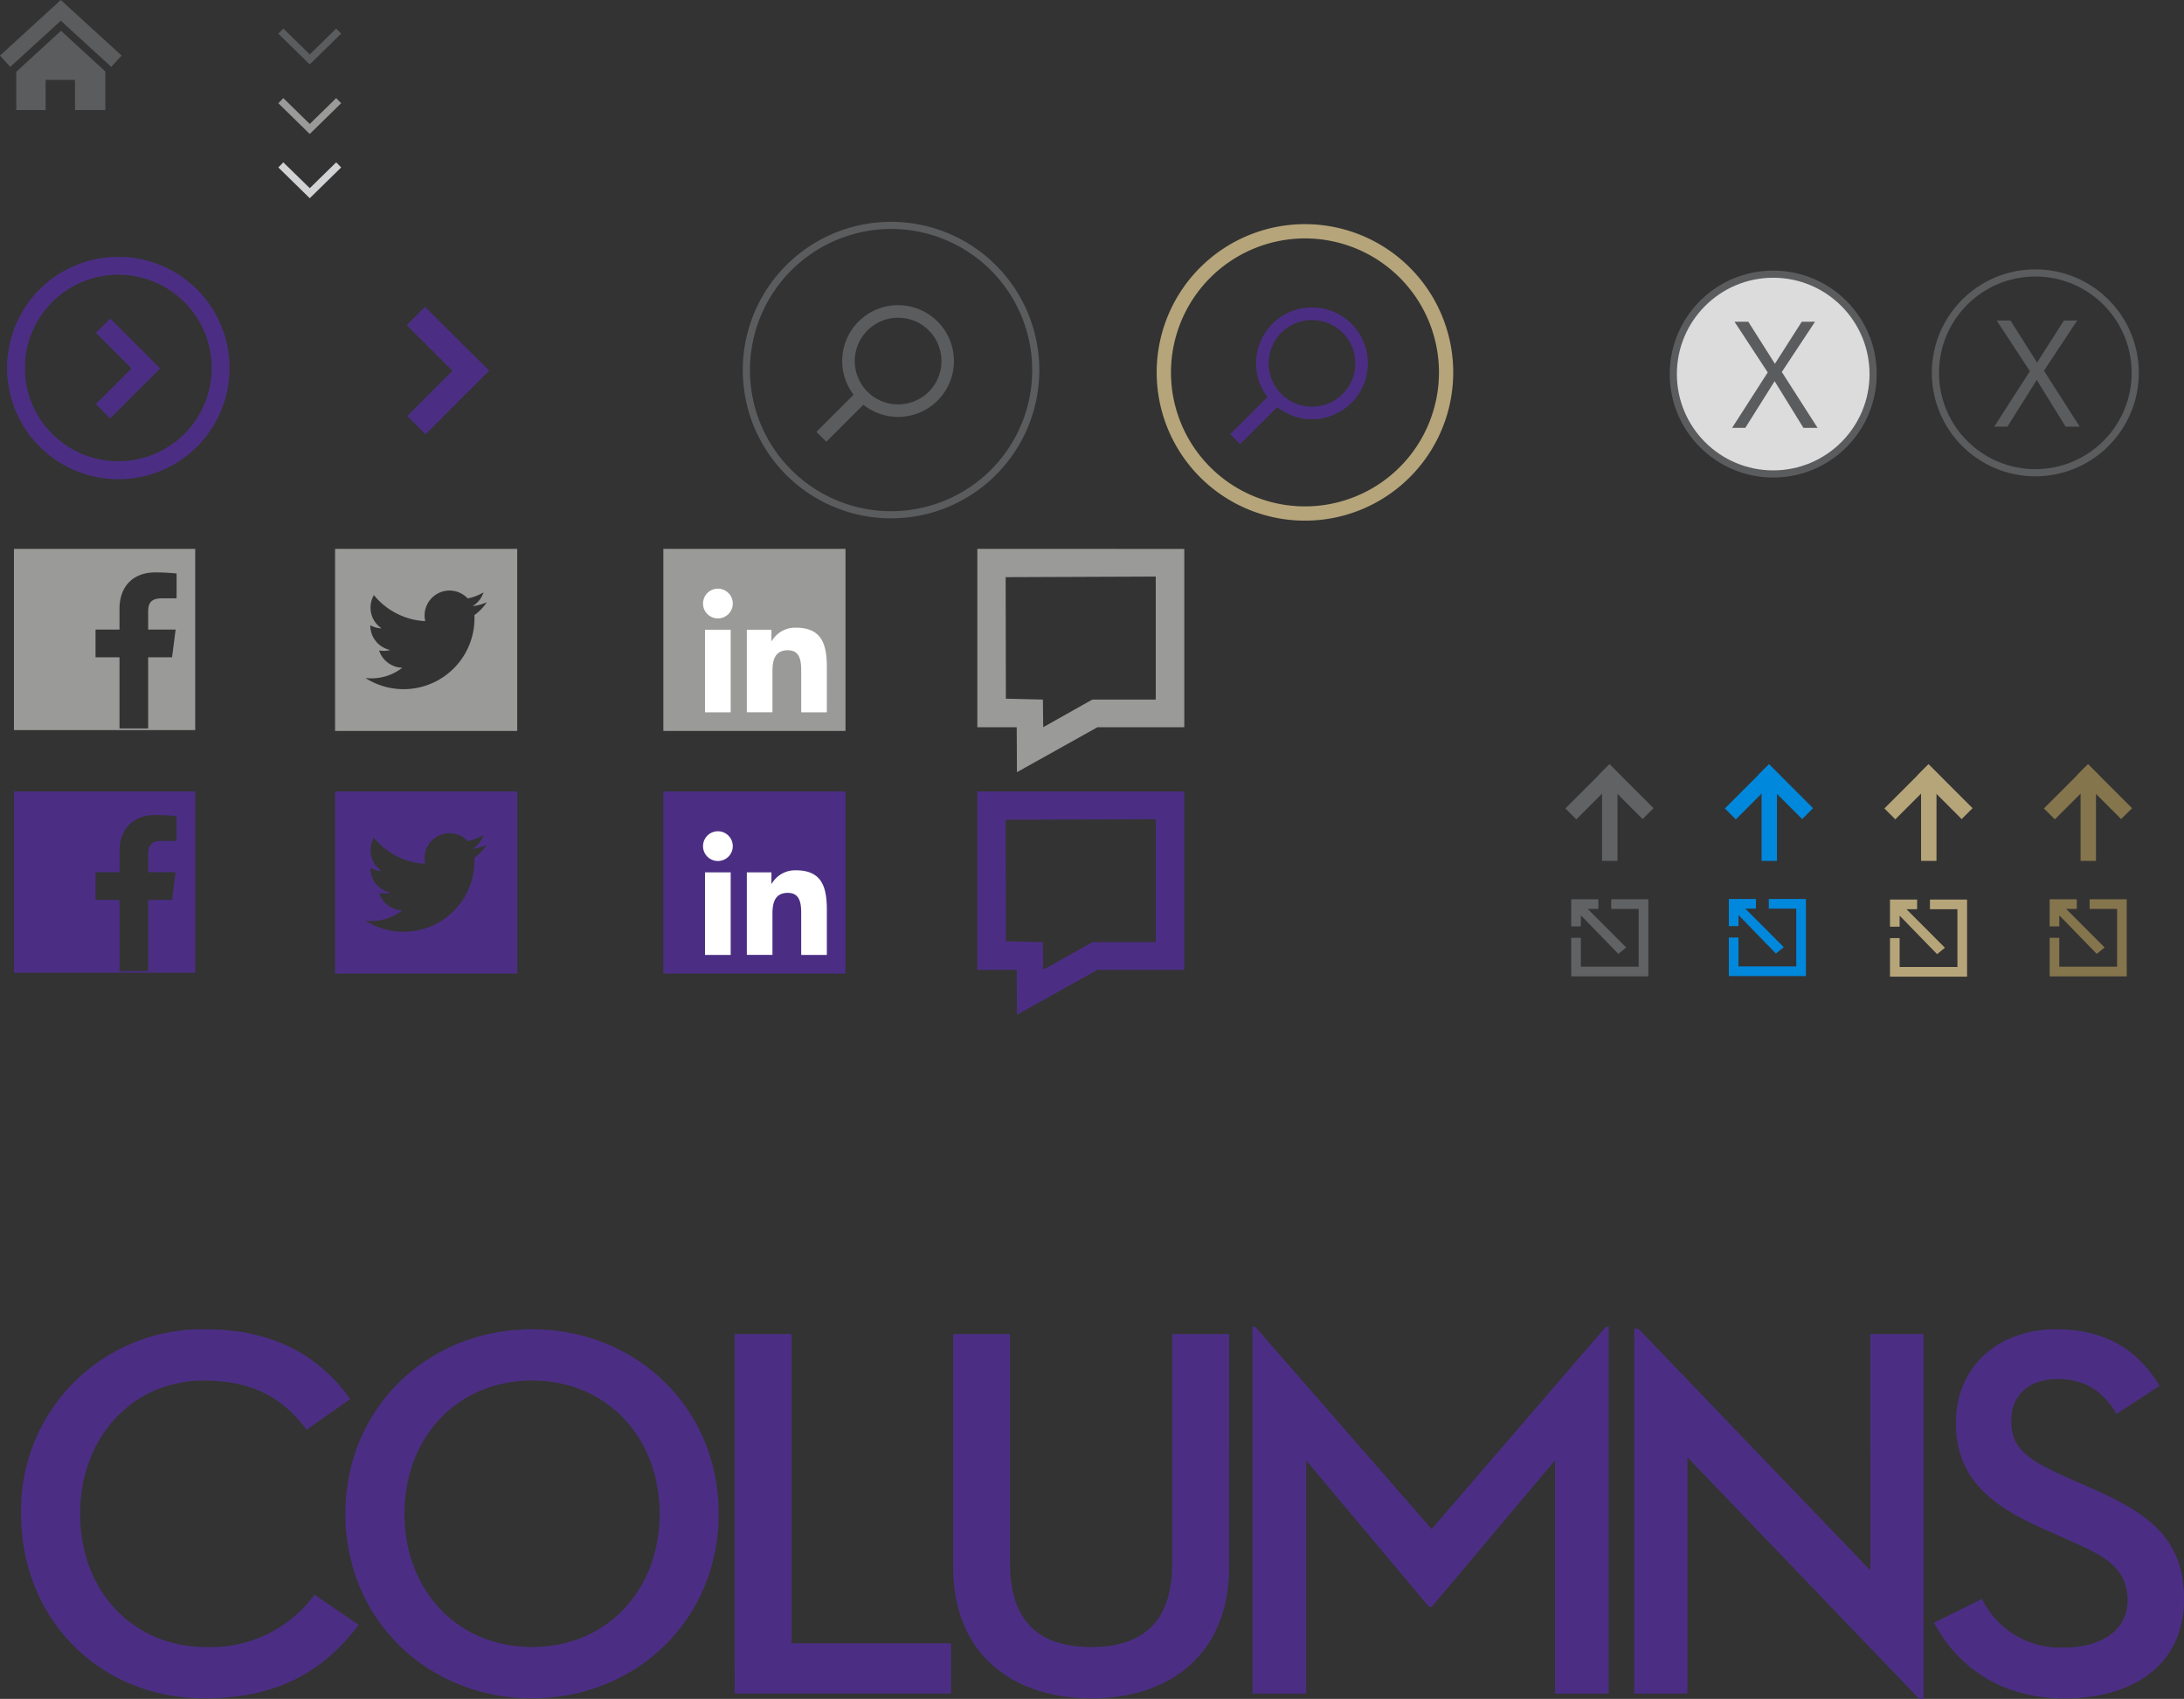 <svg xmlns="http://www.w3.org/2000/svg" xmlns:xlink="http://www.w3.org/1999/xlink" viewBox="0 0 306.045 238.083">
  <rect x="0" y="0" width="306.045" height="238.083" fill="#333333" stroke="none"/>
  <defs>
    <style>
      .cls-1 {
        fill: #5b5c5e;
      }

      .cls-2 {
        fill: #4b2e84;
      }

      .cls-3 {
        fill: #d1d2d4;
      }

      .cls-4 {
        fill: #9a9a99;
      }

      .cls-11, .cls-5 {
        fill: none;
      }

      .cls-13, .cls-5 {
        stroke: #5b5c5e;
        stroke-miterlimit: 10;
        stroke-width: 1.003px;
      }

      .cls-6 {
        fill: #fff;
      }

      .cls-7 {
        fill: #08d;
      }

      .cls-8 {
        fill: #85754d;
      }

      .cls-9 {
        fill: #616264;
      }

      .cls-10 {
        fill: #b7a57a;
      }

      .cls-12 {
        fill: #b6a57a;
      }

      .cls-13 {
        fill: #dcdcdc;
      }
    </style>
    <symbol id="columns-masthead" data-name="columns-masthead" viewBox="0 0 303.09 52.166">
      <g id="columns-logo">
        <path class="cls-2" d="M268.072,41.5c3.428,6.446,9.686,10.6,18.254,10.6,9.612,0,16.764-4.668,16.764-13.931,0-8.521-5.066-12-12.74-15.412l-3.5-1.556c-5.514-2.446-7.972-4-7.972-8,0-3.483,2.384-5.854,6.482-5.854,3.8,0,6.333,1.63,8.27,4.891L299.663,8.3c-3.2-5.335-7.972-7.928-14.454-7.928-8.345,0-14.082,5.409-14.082,13.115,0,7.855,5.066,11.708,12.517,14.968l3.5,1.556c4.47,2,8.047,3.631,8.047,8.374,0,4.075-3.577,6.594-8.941,6.594a12.182,12.182,0,0,1-11.474-6.817Zm-2.085,10.67h.6V1.038h-7.451V34.16L226.647.3h-.6V51.425H233.5V18.3Zm-93.431-.741h7.525V18.747l17.211,20.526h.373L214.95,18.747V51.425h7.525V0H222.1L197.665,28.38,172.928,0h-.372Zm-22.575.667c10.952,0,19.3-6.15,19.3-18.451V1.038h-7.972V33.2c0,8.077-4.024,11.707-11.325,11.707-7.377,0-11.4-3.63-11.4-11.707V1.038h-7.972v32.6c0,12.3,8.345,18.451,19.372,18.451m-49.994-.667h30.324V44.386H107.959V1.038H99.987ZM71.6,44.9c-10.506,0-17.882-8-17.882-18.673S61.094,7.558,71.6,7.558s17.882,8,17.882,18.673S82.105,44.9,71.6,44.9m0,7.188c14.529,0,26.152-10.967,26.152-25.861S86.129.371,71.6.371,45.448,11.337,45.448,26.231,57.071,52.092,71.6,52.092m-45.97,0c9.835,0,16.466-3.409,21.681-10.3l-6.184-4.224a17.99,17.99,0,0,1-15.2,7.336C15.721,44.9,8.27,37.124,8.27,26.231c0-10.67,7.3-18.673,17.36-18.673,6.706,0,11.027,2.371,14.38,6.892l6.109-4.3C41.724,4,35.241.371,25.854.371A25.368,25.368,0,0,0,0,26.231C0,41.125,11.176,52.092,25.63,52.092"/>
      </g>
    </symbol>
    <symbol id="close-no-bg" data-name="close-no-bg" viewBox="0 0 29.003 29.003">
      <circle class="cls-5" cx="14.501" cy="14.501" r="14"/>
      <path class="cls-1" d="M20.725,22.043H18.742L14.7,15.5l-4.11,6.542H8.745l4.993-7.774-4.654-7.1h1.932l3.729,5.891,3.761-5.891h1.859l-4.654,7.041Z"/>
    </symbol>
    <symbol id="more-arrow-dk-gold" data-name="more-arrow-dk-gold" viewBox="0 0 12.351 13.556">
      <g>
        <polygon class="cls-8" points="7.697 1.564 1.528 7.732 0 6.204 6.168 0.036 7.697 1.564"/>
        <polygon class="cls-8" points="12.351 6.166 10.824 7.693 4.658 1.527 6.185 0 12.351 6.166"/>
        <rect class="cls-8" x="5.139" y="2.367" width="2.159" height="11.188"/>
      </g>
    </symbol>
    <symbol id="more-arrow-gold" data-name="more-arrow-gold" viewBox="0 0 12.351 13.556">
      <g>
        <polygon class="cls-10" points="7.697 1.564 1.528 7.732 0 6.204 6.168 0.036 7.697 1.564"/>
        <polygon class="cls-10" points="12.351 6.166 10.824 7.693 4.658 1.527 6.185 0 12.351 6.166"/>
        <rect class="cls-10" x="5.139" y="2.367" width="2.159" height="11.188"/>
      </g>
    </symbol>
    <symbol id="more-arrow-blue" data-name="more-arrow-blue" viewBox="0 0 12.351 13.556">
      <g>
        <polygon class="cls-7" points="7.697 1.564 1.528 7.732 0 6.204 6.168 0.036 7.697 1.564"/>
        <polygon class="cls-7" points="12.351 6.166 10.824 7.693 4.658 1.527 6.185 0 12.351 6.166"/>
        <rect class="cls-7" x="5.139" y="2.367" width="2.159" height="11.188"/>
      </g>
    </symbol>
    <symbol id="more-arrow-dk-gray" data-name="more-arrow-dk-gray" viewBox="0 0 12.351 13.556">
      <g>
        <polygon class="cls-9" points="7.697 1.564 1.528 7.732 0 6.204 6.168 0.036 7.697 1.564"/>
        <polygon class="cls-9" points="12.351 6.166 10.824 7.693 4.658 1.527 6.185 0 12.351 6.166"/>
        <rect class="cls-9" x="5.139" y="2.367" width="2.159" height="11.188"/>
      </g>
    </symbol>
    <symbol id="off-site-link-dk-gold" data-name="off-site-link-dk-gold" viewBox="0 0 10.8 10.8">
      <polygon class="cls-8" points="0 5.4 1.35 5.4 1.35 9.45 9.45 9.45 9.45 1.35 5.6 1.35 5.6 0 10.8 0 10.8 10.8 0 10.8 0 5.4"/>
      <polygon class="cls-8" points="6.6 7.65 7.7 6.75 2.307 1.35 3.8 1.35 3.8 0 0 0 0 3.8 1.35 3.8 1.35 2.249 6.6 7.65"/>
    </symbol>
    <symbol id="off-site-link-gold" data-name="off-site-link-gold" viewBox="0 0 10.8 10.8">
      <polygon class="cls-10" points="0 5.4 1.35 5.4 1.35 9.45 9.45 9.45 9.45 1.35 5.6 1.35 5.6 0 10.8 0 10.8 10.8 0 10.8 0 5.4"/>
      <polygon class="cls-10" points="6.6 7.65 7.7 6.75 2.307 1.35 3.8 1.35 3.8 0 0 0 0 3.8 1.35 3.8 1.35 2.249 6.6 7.65"/>
    </symbol>
    <symbol id="off-site-link-blue" data-name="off-site-link-blue" viewBox="0 0 10.8 10.8">
      <polygon class="cls-7" points="0 5.4 1.35 5.4 1.35 9.45 9.45 9.45 9.45 1.35 5.6 1.35 5.6 0 10.8 0 10.8 10.8 0 10.8 0 5.4"/>
      <polygon class="cls-7" points="6.6 7.65 7.7 6.75 2.307 1.35 3.8 1.35 3.8 0 0 0 0 3.8 1.35 3.8 1.35 2.249 6.6 7.65"/>
    </symbol>
    <symbol id="off-site-link-dk-gray" data-name="off-site-link-dk-gray" viewBox="0 0 10.8 10.8">
      <polygon class="cls-9" points="0 5.4 1.35 5.4 1.35 9.45 9.45 9.45 9.45 1.35 5.6 1.35 5.6 0 10.8 0 10.8 10.8 0 10.8 0 5.4"/>
      <polygon class="cls-9" points="6.6 7.65 7.7 6.75 2.307 1.35 3.8 1.35 3.8 0 0 0 0 3.8 1.35 3.8 1.35 2.249 6.6 7.65"/>
    </symbol>
    <symbol id="comment-purple" data-name="comment-purple" viewBox="0 0 29 31.302">
      <path class="cls-2" d="M3.981,4.019s-.142-.14-.143-.134V3.876M25,3.885V21.121H16.115L9.23,24.993l-.043-3.872L4,21,3.968,3.968,25,3.885M0,0V.009H0V25H5.518L5.551,31.3,16.827,25H29V.009Z"/>
    </symbol>
    <symbol id="linkedin-purple" data-name="linkedin-purple" viewBox="0 0 25.523 25.522">
      <rect class="cls-2" width="25.523" height="25.522"/>
      <path class="cls-6" d="M5.837,11.338h3.6v11.57h-3.6Zm1.81-5.759A2.085,2.085,0,1,1,5.56,7.663,2.085,2.085,0,0,1,7.647,5.579"/>
      <path class="cls-6" d="M11.7,11.338h3.448v1.581h.049a3.777,3.777,0,0,1,3.4-1.868c3.64,0,4.314,2.4,4.314,5.51v6.346H19.318V17.282c0-1.343-.027-3.069-1.871-3.069-1.872,0-2.157,1.462-2.157,2.969v5.724H11.7V11.338Z"/>
    </symbol>
    <symbol id="tw-purple" data-name="tw-purple" viewBox="0 0 25.524 25.524">
      <path id="twitter" class="cls-2" d="M0,25.524H25.524V0H0V25.524Zm6.161-11.29a3.388,3.388,0,0,0,.657.063,3.491,3.491,0,0,0,.92-.123,3.492,3.492,0,0,1-2.8-3.423v-.044a3.483,3.483,0,0,0,1.581.437A3.5,3.5,0,0,1,5.44,6.483a9.9,9.9,0,0,0,7.194,3.648,3.494,3.494,0,0,1,5.95-3.183A7,7,0,0,0,20.8,6.1a3.493,3.493,0,0,1-1.535,1.931,6.91,6.91,0,0,0,2-.55,7.107,7.107,0,0,1-1.741,1.807c.005.151.009.3.009.453A9.929,9.929,0,0,1,4.253,18.1a7.135,7.135,0,0,0,.832.05A7.018,7.018,0,0,0,9.42,16.66a3.519,3.519,0,0,1-3.259-2.44Z"/>
    </symbol>
    <symbol id="fb-purple" data-name="fb-purple" viewBox="0 0 25.401 25.4">
      <path id="fb" class="cls-2" d="M0,25.4H25.4V0H0ZM11.433,11.31h3.358V8.443c0-3.328,2.031-5.14,5-5.14a27.608,27.608,0,0,1,3,.153V6.934H20.733c-1.614,0-1.927.768-1.927,1.894V11.31h3.85l-.5,3.888H18.806v9.976H14.791V15.2H11.433V11.31Z"/>
    </symbol>
    <symbol id="comment-gray" data-name="comment-gray" viewBox="0 0 29 31.302">
      <path class="cls-4" d="M3.981,4.019s-.142-.14-.143-.134V3.876M25,3.885V21.121H16.115L9.23,24.993l-.043-3.872L4,21,3.968,3.968,25,3.885M0,0V.009H0V25H5.518L5.551,31.3,16.827,25H29V.009Z"/>
    </symbol>
    <symbol id="linkedin-gray" data-name="linkedin-gray" viewBox="0 0 25.523 25.522">
      <rect class="cls-4" width="25.523" height="25.522"/>
      <path class="cls-6" d="M5.837,11.338h3.6v11.57h-3.6Zm1.81-5.759A2.085,2.085,0,1,1,5.56,7.663,2.085,2.085,0,0,1,7.647,5.579"/>
      <path class="cls-6" d="M11.7,11.338h3.448v1.581h.049a3.777,3.777,0,0,1,3.4-1.868c3.64,0,4.314,2.4,4.314,5.51v6.346H19.318V17.282c0-1.343-.027-3.069-1.871-3.069-1.872,0-2.157,1.462-2.157,2.969v5.724H11.7V11.338Z"/>
    </symbol>
    <symbol id="tw-gray" data-name="tw-gray" viewBox="0 0 25.524 25.524">
      <path id="twitter-2" data-name="twitter" class="cls-4" d="M0,25.524H25.524V0H0V25.524Zm6.161-11.29a3.388,3.388,0,0,0,.657.063,3.491,3.491,0,0,0,.92-.123,3.492,3.492,0,0,1-2.8-3.423v-.044a3.483,3.483,0,0,0,1.581.437A3.5,3.5,0,0,1,5.44,6.483a9.9,9.9,0,0,0,7.194,3.648,3.494,3.494,0,0,1,5.95-3.183A7,7,0,0,0,20.8,6.1a3.493,3.493,0,0,1-1.535,1.931,6.91,6.91,0,0,0,2-.55,7.107,7.107,0,0,1-1.741,1.807c.005.151.009.3.009.453A9.929,9.929,0,0,1,4.253,18.1a7.135,7.135,0,0,0,.832.05A7.018,7.018,0,0,0,9.42,16.66a3.519,3.519,0,0,1-3.259-2.44Z"/>
    </symbol>
    <symbol id="fb-gray" data-name="fb-gray" viewBox="0 0 25.401 25.4">
      <path id="fb-2" data-name="fb" class="cls-4" d="M0,25.4H25.4V0H0ZM11.433,11.31h3.358V8.443c0-3.328,2.031-5.14,5-5.14a27.608,27.608,0,0,1,3,.153V6.934H20.733c-1.614,0-1.927.768-1.927,1.894V11.31h3.85l-.5,3.888H18.806v9.976H14.791V15.2H11.433V11.31Z"/>
    </symbol>
    <symbol id="search-on" data-name="search-on" viewBox="0 0 41.552 41.553">
      <path class="cls-2" d="M15.688,19.505a6.074,6.074,0,1,0,6.077-6.068,6.077,6.077,0,0,0-6.077,6.068Zm-1.759,0a7.829,7.829,0,1,1,7.827,7.832,7.839,7.839,0,0,1-7.827-7.832m1.947,4.372,1.389,1.391L11.7,30.825l-1.389-1.391Z"/>
      <path class="cls-12" d="M20.776,2A18.777,18.777,0,1,1,2,20.777,18.8,18.8,0,0,1,20.776,2m0-2A20.777,20.777,0,1,0,41.552,20.777,20.777,20.777,0,0,0,20.776,0Z"/>
    </symbol>
    <symbol id="search" data-name="search" viewBox="0 0 43.73 43.73">
      <g id="search-3" data-name="search">
        <rect class="cls-11" width="43.73" height="43.73"/>
        <g>
          <path class="cls-1" d="M16.778,20.594a6.074,6.074,0,1,0,6.077-6.068,6.077,6.077,0,0,0-6.077,6.068Zm-1.759,0a7.829,7.829,0,1,1,7.827,7.832,7.839,7.839,0,0,1-7.827-7.832"/>
          <polygon class="cls-1" points="16.965 24.965 18.354 26.356 12.789 31.913 11.4 30.522 16.965 24.965"/>
        </g>
        <path class="cls-1" d="M21.865,2.088A19.777,19.777,0,1,1,2.089,21.865,19.8,19.8,0,0,1,21.865,2.088m0-1A20.777,20.777,0,1,0,42.641,21.865,20.777,20.777,0,0,0,21.865,1.088Z"/>
        <rect class="cls-11" width="43.73" height="43.73"/>
      </g>
    </symbol>
    <symbol id="carrot-large" data-name="carrot-large" viewBox="0 0 11.539 17.865">
      <g id="prev-next-arrow">
        <polygon class="cls-2" points="8.913 11.476 0 2.566 2.566 0 11.479 8.91 8.913 11.476"/>
        <polygon class="cls-2" points="2.628 17.865 0.065 15.303 8.976 6.387 11.539 8.948 2.628 17.865"/>
      </g>
    </symbol>
    <symbol id="next" data-name="next" viewBox="0 0 31.151 31.142">
      <path class="cls-2" d="M15.577,2.5a13.071,13.071,0,0,1,9.247,22.323,13.1,13.1,0,0,1-18.5-.01l-.3-.3A13.073,13.073,0,0,1,15.577,2.5m0-2.5A15.574,15.574,0,0,0,4.555,26.591V26.58A15.58,15.58,0,1,0,15.577,0Z"/>
      <polygon class="cls-2" points="21.415 15.608 14.446 8.641 12.442 10.646 19.41 17.612 21.415 15.608"/>
      <polygon class="cls-2" points="21.4 15.669 19.396 13.667 12.43 20.64 14.435 22.642 21.4 15.669"/>
    </symbol>
    <symbol id="carrot-light" data-name="carrot-light" viewBox="0 0 8.81 5.025">
      <g id="menu-arrow">
        <polygon class="cls-3" points="8.81 0.715 8.11 0 4.41 3.621 0.7 0 0 0.715 4.4 5.025 4.41 5.02 4.41 5.025 8.81 0.715"/>
      </g>
    </symbol>
    <symbol id="carrot-med" data-name="carrot-med" viewBox="0 0 8.81 5.025">
      <g id="menu-arrow-2" data-name="menu-arrow">
        <polygon class="cls-4" points="8.81 0.715 8.11 0 4.41 3.621 0.7 0 0 0.715 4.4 5.025 4.41 5.02 4.41 5.025 8.81 0.715"/>
      </g>
    </symbol>
    <symbol id="carrot-dark" data-name="carrot-dark" viewBox="0 0 8.81 5.025">
      <g id="menu-arrow-3" data-name="menu-arrow">
        <polygon class="cls-1" points="8.81 0.715 8.11 0 4.41 3.621 0.7 0 0 0.715 4.4 5.025 4.41 5.02 4.41 5.025 8.81 0.715"/>
      </g>
    </symbol>
    <symbol id="home" data-name="home" viewBox="0 0 17.04 15.423">
      <g id="home-3" data-name="home">
        <polygon class="cls-1" points="6.39 15.423 6.39 11.196 10.51 11.196 10.51 15.423 14.76 15.423 14.76 10.021 8.55 4.314 2.28 10.058 2.28 15.423 6.39 15.423"/>
        <polygon class="cls-1" points="15.59 9.37 8.52 2.903 1.44 9.37 0 7.788 8.52 0 17.04 7.788 15.59 9.37"/>
      </g>
    </symbol>
  </defs>
  <title>Columns_Sprite_4_Symbols3</title>
  <g id="Layer_27" data-name="Layer 27">
    <use width="303.09" height="52.166" transform="translate(2.955 185.917)" xlink:href="#columns-masthead"/>
  </g>
  <g id="Layer_26" data-name="Layer 26">
    <use width="29.003" height="29.003" transform="translate(270.71 37.749)" xlink:href="#close-no-bg"/>
  </g>
  <g id="Layer_25" data-name="Layer 25">
    <g>
      <circle class="cls-13" cx="248.48" cy="52.422" r="14"/>
      <path class="cls-1" d="M259.7,61.964h-1.983l-4.038-6.543-4.11,6.543h-1.849l4.993-7.774-4.654-7.1h1.931l3.73,5.891,3.76-5.891h1.86l-4.654,7.04Z" transform="translate(-5 -2)"/>
    </g>
  </g>
  <g id="Layer_24" data-name="Layer 24">
    <use width="12.351" height="13.556" transform="translate(286.415 107.094)" xlink:href="#more-arrow-dk-gold"/>
  </g>
  <g id="Layer_23" data-name="Layer 23">
    <use width="12.351" height="13.556" transform="translate(264.063 107.094)" xlink:href="#more-arrow-gold"/>
  </g>
  <g id="Layer_22" data-name="Layer 22">
    <use width="12.351" height="13.556" transform="translate(241.712 107.094)" xlink:href="#more-arrow-blue"/>
  </g>
  <g id="Layer_21" data-name="Layer 21">
    <use width="12.351" height="13.556" transform="translate(219.361 107.094)" xlink:href="#more-arrow-dk-gray"/>
  </g>
  <g id="Layer_20" data-name="Layer 20">
    <use width="10.8" height="10.8" transform="translate(287.22 126.028)" xlink:href="#off-site-link-dk-gold"/>
  </g>
  <g id="Layer_19" data-name="Layer 19">
    <use width="10.8" height="10.8" transform="translate(264.845 126.069)" xlink:href="#off-site-link-gold"/>
  </g>
  <g id="Layer_18" data-name="Layer 18">
    <use width="10.8" height="10.8" transform="translate(242.262 125.986)" xlink:href="#off-site-link-blue"/>
  </g>
  <g id="Layer_17" data-name="Layer 17">
    <use width="10.8" height="10.8" transform="translate(220.179 126.028)" xlink:href="#off-site-link-dk-gray"/>
  </g>
  <g id="Layer_16" data-name="Layer 16">
    <use width="29" height="31.302" transform="translate(136.955 110.917)" xlink:href="#comment-purple"/>
  </g>
  <g id="Layer_15" data-name="Layer 15">
    <use width="25.523" height="25.522" transform="translate(92.955 110.917)" xlink:href="#linkedin-purple"/>
  </g>
  <g id="Layer_14" data-name="Layer 14">
    <use width="25.524" height="25.524" transform="translate(46.955 110.917)" xlink:href="#tw-purple"/>
  </g>
  <g id="Layer_13" data-name="Layer 13">
    <use width="25.401" height="25.4" transform="translate(1.955 110.917)" xlink:href="#fb-purple"/>
  </g>
  <g id="Layer_12" data-name="Layer 12">
    <use width="29" height="31.302" transform="translate(136.955 76.917)" xlink:href="#comment-gray"/>
  </g>
  <g id="Layer_11" data-name="Layer 11">
    <use width="25.523" height="25.522" transform="translate(92.955 76.917)" xlink:href="#linkedin-gray"/>
  </g>
  <g id="Layer_10" data-name="Layer 10">
    <use width="25.524" height="25.524" transform="translate(46.955 76.917)" xlink:href="#tw-gray"/>
  </g>
  <g id="Layer_9" data-name="Layer 9">
    <use width="25.401" height="25.4" transform="translate(1.955 76.917)" xlink:href="#fb-gray"/>
  </g>
  <g id="Layer_8" data-name="Layer 8">
    <use width="41.552" height="41.553" transform="translate(162.089 31.412)" xlink:href="#search-on"/>
  </g>
  <g id="Layer_7" data-name="Layer 7">
    <use width="43.73" height="43.73" transform="translate(103 30)" xlink:href="#search"/>
  </g>
  <g id="Layer_6" data-name="Layer 6">
    <use width="11.539" height="17.865" transform="translate(57 43)" xlink:href="#carrot-large"/>
  </g>
  <g id="Layer_5" data-name="Layer 5">
    <use id="next-3" data-name="next" width="31.151" height="31.142" transform="translate(1 36)" xlink:href="#next"/>
  </g>
  <g id="Layer_4" data-name="Layer 4">
    <use width="8.81" height="5.025" transform="translate(39 22.75)" xlink:href="#carrot-light"/>
  </g>
  <g id="Layer_3" data-name="Layer 3">
    <use width="8.81" height="5.025" transform="translate(39 13.75)" xlink:href="#carrot-med"/>
  </g>
  <g id="Layer_2" data-name="Layer 2">
    <use width="8.81" height="5.025" transform="translate(39 4)" xlink:href="#carrot-dark"/>
  </g>
  <g id="Layer_1" data-name="Layer 1">
    <use width="17.04" height="15.423" xlink:href="#home"/>
  </g>
</svg>
